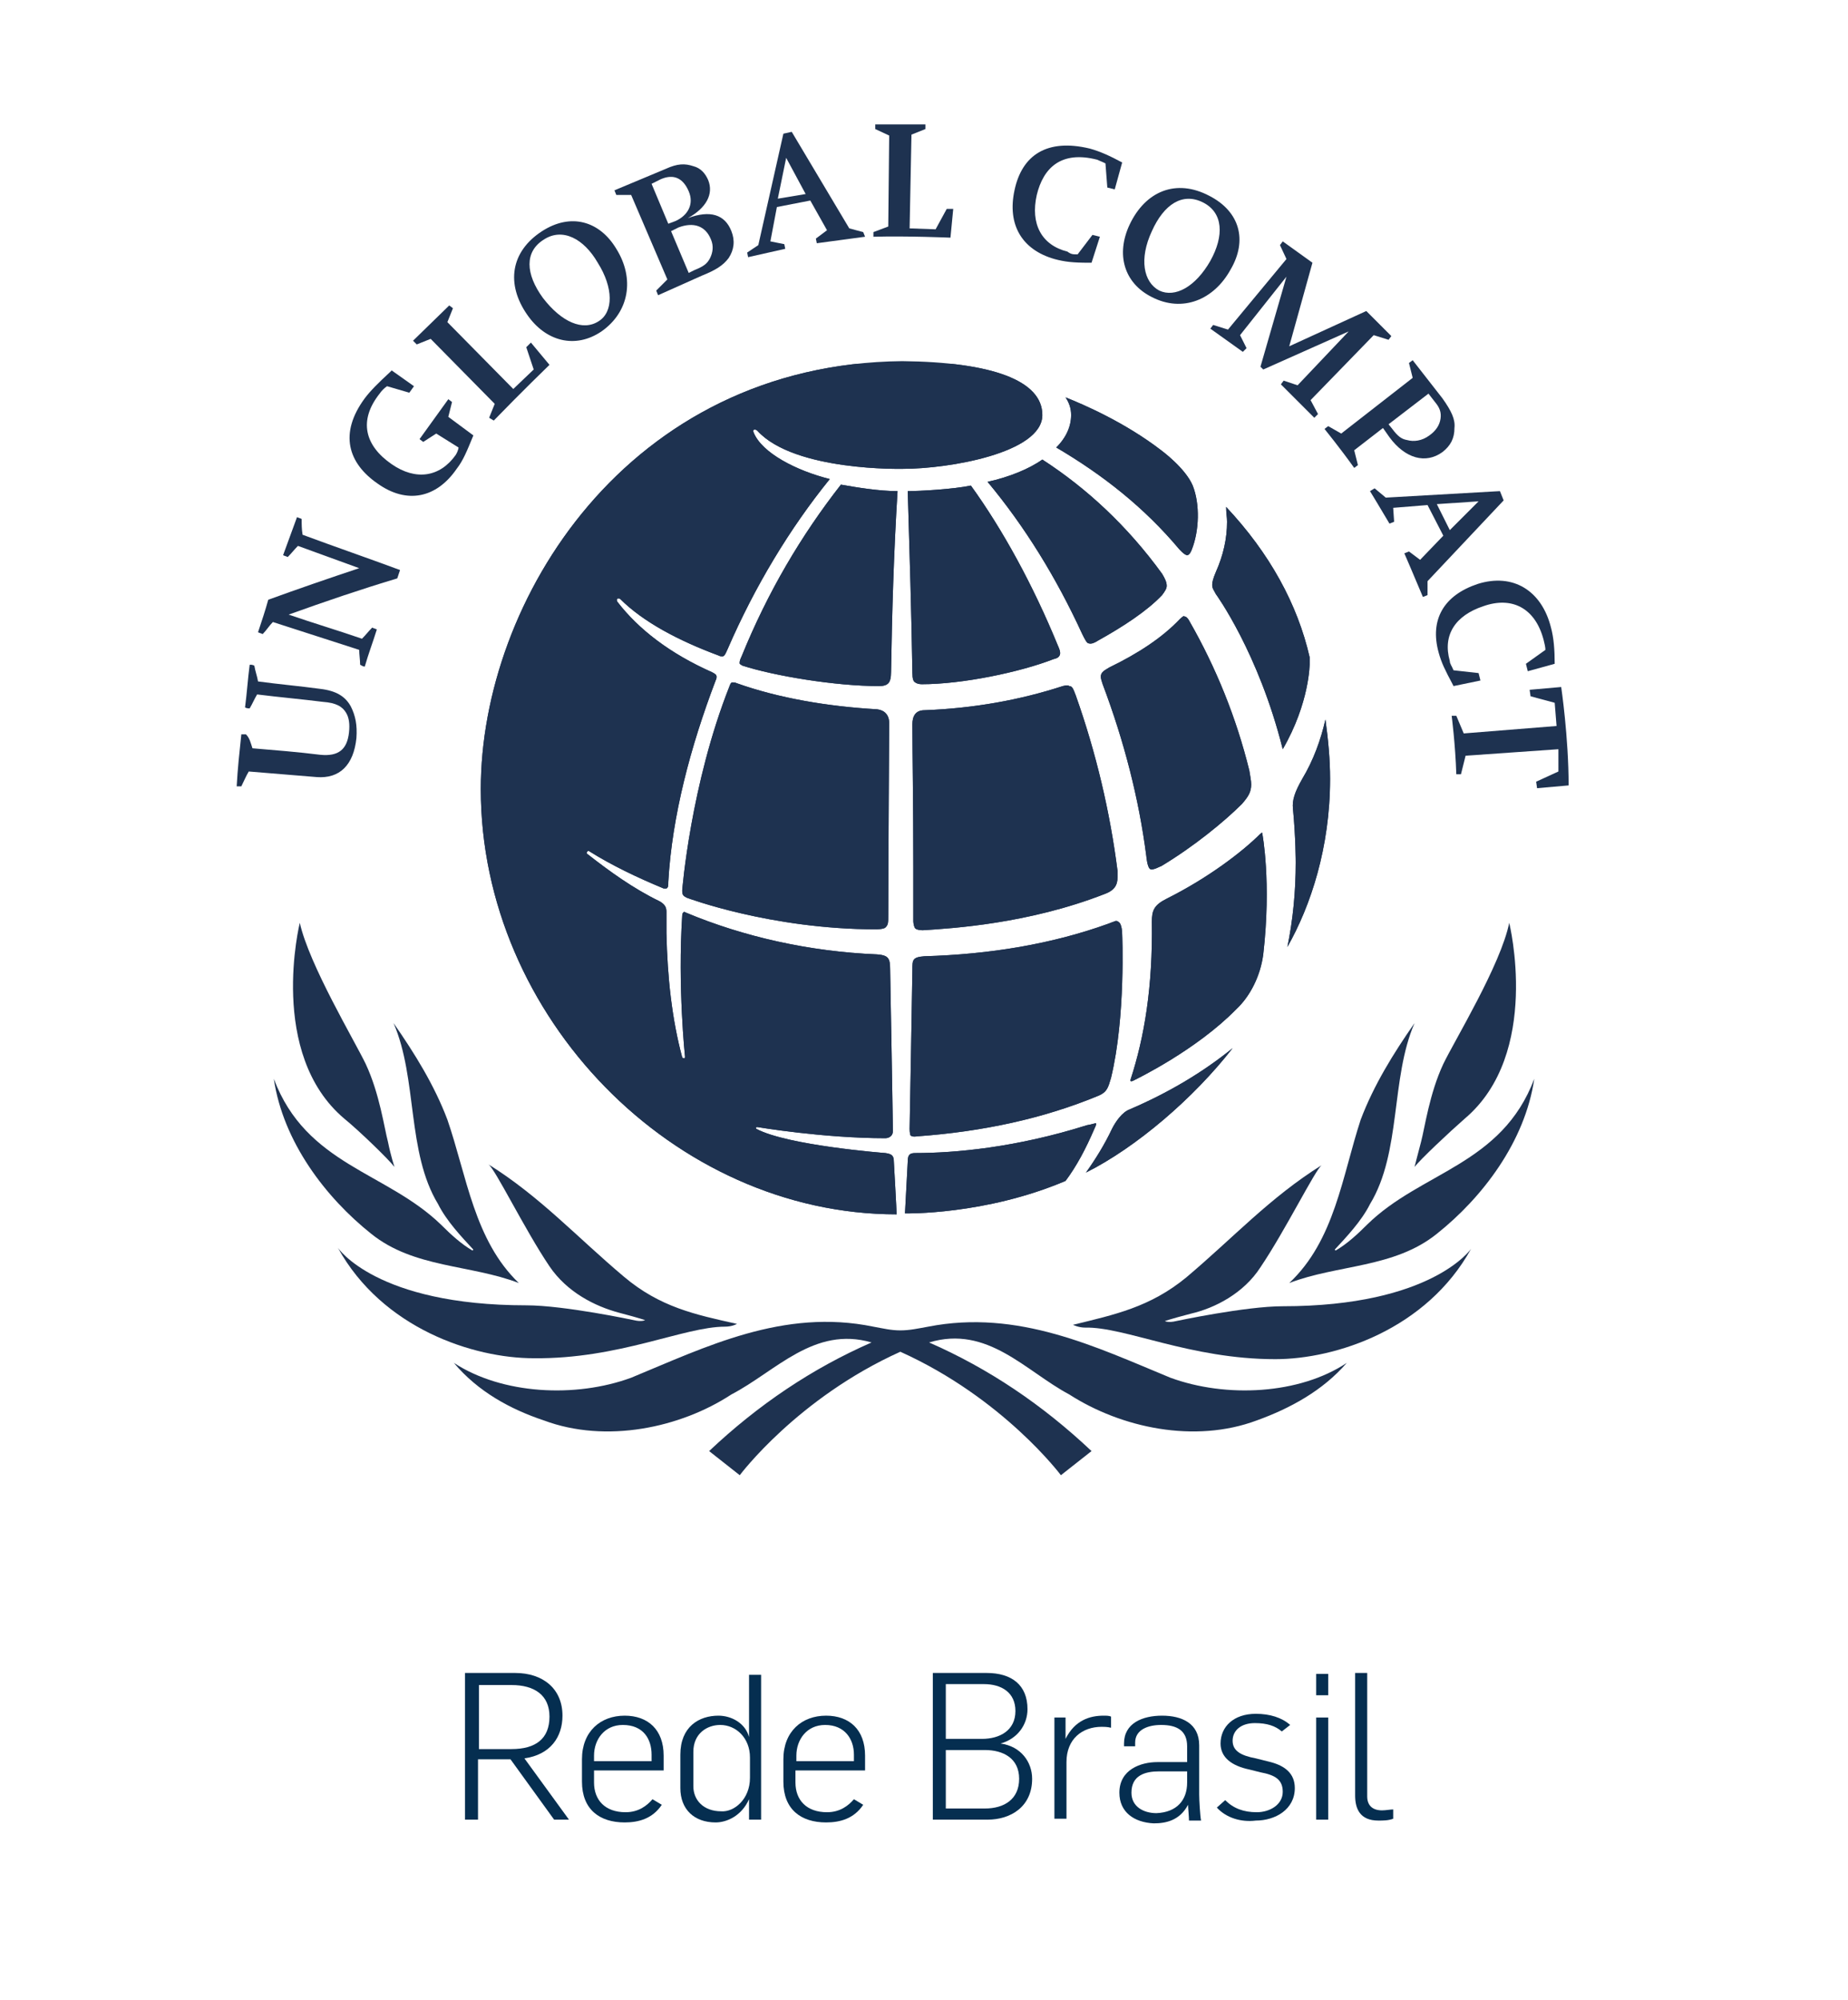<?xml version="1.0" encoding="utf-8"?>
<!-- Generator: Adobe Illustrator 24.1.0, SVG Export Plug-In . SVG Version: 6.00 Build 0)  -->
<svg version="1.1" id="Layer_1" xmlns="http://www.w3.org/2000/svg" xmlns:xlink="http://www.w3.org/1999/xlink" x="0px" y="0px"
	 viewBox="0 0 199.1 215.4" style="enable-background:new 0 0 199.1 215.4;" xml:space="preserve">
<style type="text/css">
	.st0{fill:#052E50;}
	.st1{clip-path:url(#SVGID_2_);}
	.st2{fill:#2E5073;}
	.st3{clip-path:url(#SVGID_4_);fill:#1E3250;}
	.st4{clip-path:url(#SVGID_6_);fill:#1E3250;}
</style>
<g>
	<path class="st0" d="M50.1,180.2h5.4c3,0,5.1,1.7,5.1,4.6c0,2.3-1.3,4.2-4.1,4.6l4.8,6.6h-1.6l-4.7-6.5h-3.5v6.5h-1.4V180.2z
		 M55.1,188.4c2.6,0,4.1-1.1,4.1-3.5c0-2.3-1.6-3.4-4.1-3.4h-3.5v6.9H55.1z"/>
	<path class="st0" d="M62.7,191.9v-2.4c0-3,2-4.7,4.6-4.7c2.5,0,4.2,1.5,4.2,4.3v1.6H64v1.3c0,1.9,1.2,3.2,3.4,3.2
		c1.4,0,2.3-0.7,2.9-1.4l1,0.6c-1,1.5-2.5,1.9-4,1.9C64.6,196.3,62.7,194.9,62.7,191.9z M70.2,189.8V189c0-1.7-0.9-3.2-3.1-3.2
		c-2,0-3.1,1.6-3.1,3.3v0.6H70.2z"/>
	<path class="st0" d="M73.3,192.6v-3.6c0-3,2-4.2,4.1-4.2c1.4,0,2.9,0.8,3.3,2.3h0v-6.7H82V196h-1.3v-2.2h0
		c-0.8,1.8-2.4,2.5-3.6,2.5C74.8,196.3,73.3,194.9,73.3,192.6z M80.8,191.5v-2.2c0-2.1-1.5-3.5-3.2-3.5c-1.4,0-2.9,0.9-2.9,2.9v3.7
		c0,1.5,1.1,2.7,3,2.7C79.1,195.2,80.8,193.8,80.8,191.5z"/>
	<path class="st0" d="M84.4,191.9v-2.4c0-3,2-4.7,4.6-4.7c2.5,0,4.2,1.5,4.2,4.3v1.6h-7.5v1.3c0,1.9,1.2,3.2,3.4,3.2
		c1.4,0,2.3-0.7,2.9-1.4l1,0.6c-1,1.5-2.5,1.9-4,1.9C86.3,196.3,84.4,194.9,84.4,191.9z M92,189.8V189c0-1.7-1-3.2-3.1-3.2
		c-2,0-3.1,1.6-3.1,3.3v0.6H92z"/>
	<path class="st0" d="M100.5,180.2h5.8c2.7,0,4.4,1.3,4.4,3.9c0,1.7-1.1,3.2-2.9,3.7v0c2.2,0.3,3.4,2,3.4,3.8c0,3-2.3,4.4-4.8,4.4
		h-5.9V180.2z M105.8,187.3c1.9,0,3.6-0.9,3.6-3c0-2-1.5-2.9-3.4-2.9h-4.1v5.9H105.8z M106.1,194.8c2.1,0,3.7-1,3.7-3.2
		c0-2.2-1.7-3.1-3.7-3.1h-4.2v6.3H106.1z"/>
	<path class="st0" d="M113.5,185h1.3v2.3h0c1-2,2.6-2.5,4.1-2.5c0.3,0,0.6,0,0.8,0.1v1.2c-0.4-0.1-0.8-0.1-1-0.1
		c-2.1,0-3.8,1.3-3.8,3.8v6.1h-1.3V185z"/>
	<path class="st0" d="M120.6,193.1c0-2.5,2.3-3.3,4.1-3.3h3.2v-1.7c0-1.7-1.1-2.3-2.8-2.3c-1.4,0-2.8,0.5-2.8,1.9v0.4h-1.2v-0.3
		c0-2.2,2-3,4.1-3c2.1,0,4,0.8,4,3.2v5.3c0,0.6,0.1,2.3,0.2,2.8h-1.3c0-0.4-0.1-1.4-0.1-1.7h0c-0.9,1.7-2.4,2-3.7,2
		C122.2,196.3,120.6,195.2,120.6,193.1z M127.9,192v-1.2h-3c-1.5,0-3,0.4-3,2.3c0,1.5,1.3,2.2,2.7,2.2
		C126.8,195.2,127.9,193.9,127.9,192z"/>
	<path class="st0" d="M131.1,194.7l0.9-0.8c0.9,0.9,2,1.3,3.4,1.3c1.4,0,2.8-0.8,2.8-2.2c0-1.3-0.8-1.8-2.4-2.1l-1.2-0.3
		c-1.9-0.4-3.1-1.3-3.1-2.8c0-1.8,1.4-3.2,3.8-3.2c1.5,0,2.8,0.4,3.7,1.2l-0.9,0.7c-0.7-0.6-1.6-0.9-2.9-0.9c-1.5,0-2.4,0.8-2.4,1.9
		c0,1.1,0.9,1.6,2.5,1.9l1.6,0.4c1.5,0.4,2.6,1.2,2.6,2.8c0,2.3-2.1,3.5-4.2,3.5C133.7,196.3,132.1,195.8,131.1,194.7z"/>
	<path class="st0" d="M141.8,180.3h1.3v2.3h-1.3V180.3z M141.8,185h1.3v11h-1.3V185z"/>
	<path class="st0" d="M146,193.4v-13.2h1.3v13.3c0,0.9,0.5,1.5,1.6,1.5c0.4,0,0.9-0.1,1.2-0.1v1c-0.5,0.2-1.1,0.2-1.6,0.2
		C146.5,196.1,146,194.8,146,193.4z"/>
</g>
<g>
	<defs>
		<rect id="SVGID_1_" x="16.4" y="13.4" width="160.5" height="152"/>
	</defs>
	<clipPath id="SVGID_2_">
		<use xlink:href="#SVGID_1_"  style="overflow:visible;"/>
	</clipPath>
	<g class="st1">
		<path class="st2" d="M25.1,177.7h3.1l2.6,11.5h0l3-11.5h2.6l3,11.6h0l2.6-11.6h3.1L41,194.2h-2.8l-3-11.6h0l-3,11.6h-2.9
			L25.1,177.7z"/>
		<path class="st2" d="M47.2,177.7h11.4v2.7h-8.3v4h7.4v2.7h-7.4v4.3h8.4v2.7H47.2V177.7z"/>
		<path class="st2" d="M66.2,190.3l2.8-1.1c0.6,1.6,2.1,2.5,4,2.5c1.7,0,3.2-0.6,3.2-2.2c0-1.2-1-1.8-2.3-2.1l-2.8-0.7
			c-2.2-0.6-3.9-1.5-3.9-4.4c0-3.1,2.7-4.9,5.9-4.9c2.7,0,4.7,0.9,5.8,3.4l-2.5,1.1c-0.7-1.4-1.9-1.9-3.5-1.9
			c-1.3,0-2.6,0.6-2.6,2.1c0,1.2,1.1,1.7,2.4,2l2.8,0.7c2,0.5,3.8,1.6,3.8,4.6c0,3-2.7,5-6.3,5C69.8,194.3,67,193.1,66.2,190.3z"/>
		<path class="st2" d="M81.6,188.4v-10.8h3.1v10.4c0,2,1,3.5,3.4,3.5c2.2,0,3.4-1.2,3.4-3.5v-10.4h3.1v10.5c0,3.9-2.6,6.2-6.4,6.2
			C84.2,194.3,81.6,192.4,81.6,188.4z"/>
		<path class="st2" d="M97.7,177.7h6.7c3.2,0,5.6,1.8,5.6,5.2c0,2.5-1.7,5.1-5.4,5.1h-3.8v6.2h-3.1V177.7z M104,185.4
			c1.8,0,3-0.9,3-2.6c0-1.9-1.3-2.6-3-2.6h-3.2v5.1H104z"/>
		<path class="st2" d="M112.2,177.7h6.7c3.2,0,5.6,1.8,5.6,5.2c0,2.5-1.7,5.1-5.4,5.1h-3.8v6.2h-3.1V177.7z M118.6,185.4
			c1.8,0,3-0.9,3-2.6c0-1.9-1.3-2.6-3-2.6h-3.2v5.1H118.6z"/>
		<path class="st2" d="M126.3,188.7v-5.3c0-3.9,3.3-6.1,6.6-6.1c3.6,0,6.7,2.3,6.7,6v4.9c0,3.9-3.3,6.1-6.6,6.1
			C129.5,194.4,126.3,192.4,126.3,188.7z M136.6,188.5v-5.3c0-2-1.7-3.1-3.6-3.1c-1.6,0-3.5,0.8-3.5,3.2v5.3c0,2,1.7,3.1,3.6,3.1
			C134.6,191.6,136.6,190.8,136.6,188.5z"/>
		<path class="st2" d="M142.5,177.7h6.5c3.1,0,5.6,1.8,5.6,5.2c0,2-1,4-3.3,4.8l4.1,6.5h-3.3l-3.8-6.2h-2.7v6.2h-3.1V177.7z
			 M148.6,185.4c1.8,0,3-0.9,3-2.6c0-1.9-1.3-2.6-3-2.6h-3v5.1H148.6z"/>
		<path class="st2" d="M161,180.3h-4.7v-2.6h12.5v2.6H164v13.8h-3V180.3z"/>
	</g>
</g>
<g>
	<defs>
		<path id="SVGID_3_" d="M118,121c-0.1,0-0.3,0.1-0.9,0.2c-7.6,2.4-14.2,3-18.5,3c-0.6,0-0.8,0.2-0.8,0.9l-0.3,5.6
			c0,0,8.6,0.2,17.3-3.5c1.2-1.6,2.2-3.5,3.1-5.6c0.1-0.2,0.2-0.4,0.2-0.6C118.2,121,118.1,121,118,121C118,121,118,121,118,121
			 M121.7,119.5c-0.8,0.3-1.5,1.3-1.9,2.1c-0.8,1.7-1.8,3.3-2.8,4.7c5.4-2.7,11.6-8,15.8-13.4C129.6,115.5,125.9,117.7,121.7,119.5
			 M119.4,99.5c-6.1,2.2-12.8,3.3-19.8,3.5c-1.3,0.1-1.3,0.4-1.3,1.4c-0.1,6.2-0.2,12-0.3,17.2c0,0,0,0.5,0.1,0.7
			c0.2,0.2,0.7,0.1,0.7,0.1c7-0.5,13.6-1.9,19.6-4.4c0.9-0.4,1-0.9,1.3-1.9c1.6-6.6,1.2-15.5,1.2-15.5s0-1.1-0.4-1.3
			c-0.1-0.1-0.2-0.1-0.3-0.1C119.9,99.3,119.4,99.5,119.4,99.5 M135.8,89.8c-2,2-5.7,4.8-10.1,7c-1.4,0.7-1.6,1.3-1.6,2.5
			c0.1,7-0.8,12.4-2.3,17c0,0-0.1,0.3,0.3,0.1c0.4-0.2,6.8-3.3,11.1-7.7c1.5-1.4,2.6-3.6,2.9-5.9c0.9-7.8-0.1-13-0.1-13
			c0-0.1,0-0.1-0.1-0.1C135.9,89.8,135.8,89.8,135.8,89.8 M140.3,83.9c-0.8,1.4-1.1,2.3-1,3.2c0.3,3.1,0.3,5.8,0.3,5.8
			c0,3.1-0.3,6.2-0.9,9.1c2.5-4.4,4.6-10.7,4.6-18.1c0-2.1-0.2-4.2-0.5-6.4C142.3,79.7,141.5,81.9,140.3,83.9 M114.5,73.9
			c-4.6,1.5-9.6,2.4-14.9,2.6c-1,0-1.3,0.7-1.3,1.5c0,3.3,0.1,8.4,0.1,15.4c0,1.8,0,4.1,0,5.8c0,0,0,0.5,0.2,0.8
			c0.1,0.1,0.4,0.2,0.8,0.2c3.2-0.2,11.4-0.7,19.6-3.9c1.1-0.4,1.4-1,1.4-1.8c0-0.2,0-0.5,0-0.7c-0.8-6.3-2.3-12.7-4.5-18.9
			c-0.3-0.8-0.4-1-0.7-1C115.1,73.8,114.9,73.8,114.5,73.9 M78.6,73.9c-4.2,10.6-5.1,22-5.1,22c0,0.5,0.1,0.6,0.5,0.8
			c0,0,9,3.4,20.4,3.4c0,0,0.8,0,1-0.2c0.3-0.3,0.3-0.5,0.3-1.4c0-5.6,0.1-20.6,0.1-20.6c0-0.9-0.5-1.4-1.3-1.5
			c-5.3-0.3-10.6-1.2-15.1-2.8c-0.2-0.1-0.4-0.1-0.5-0.1C78.8,73.5,78.7,73.6,78.6,73.9 M127.1,66.7c-1.9,2-4.5,3.7-7.6,5.2
			c-0.7,0.4-0.9,0.6-0.9,1c0,0.2,0.1,0.5,0.2,0.8c2.3,6.1,3.9,12.3,4.7,18.5c0,0,0.1,1.2,0.4,1.4c0.3,0.2,1.1-0.3,1.2-0.3
			c3.5-2.1,6.8-4.8,8.7-6.7c0.7-0.8,1-1.3,1-2.1c0-0.4-0.1-0.9-0.2-1.5c-1.4-5.7-3.6-11.1-6.4-16c-0.2-0.4-0.4-0.6-0.6-0.6h0
			c0,0,0,0,0,0C127.6,66.3,127.4,66.4,127.1,66.7 M132.2,56.2c0,1.8-0.4,3.6-1.2,5.4c-0.3,0.7-0.4,1.1-0.4,1.4c0,0.4,0.2,0.6,0.4,1
			c0,0,4.6,6.3,7.2,16.7c2.9-5,2.9-9.2,2.9-9.2c0-0.3,0-0.5,0-0.7c-1.3-5.7-4.3-11.2-9-16.2C132.1,55.3,132.2,55.7,132.2,56.2
			 M97.8,52.9c0.2,6.7,0.4,13.3,0.5,19.6c0,0.6,0.1,0.9,0.3,1c0.1,0.1,0.4,0.2,0.7,0.2c4.4,0,10.6-1.3,14.2-2.7
			c0.4-0.1,0.6-0.2,0.7-0.5c0.1-0.3-0.2-0.9-0.2-0.9c-2.7-6.6-6-12.6-9.4-17.3C102.7,52.7,99.1,52.9,97.8,52.9 M79.9,70.7
			c-0.3,0.6-0.2,0.8-0.2,0.8c0.1,0.1,0.3,0.2,0.3,0.2c3.4,1.1,10,2.2,14.7,2.2c0.5,0,0.8-0.1,1-0.3c0.2-0.2,0.3-0.6,0.3-1.2
			c0.1-6.4,0.3-13,0.7-19.5c-2,0-4.4-0.4-6.1-0.7C86.3,57.7,82.7,63.8,79.9,70.7 M106.4,51.9c4,4.8,7.4,10.3,10.2,16.4
			c0.3,0.6,0.5,1,0.7,1c0.3,0.1,0.7-0.1,1-0.3c2.7-1.5,5.3-3.2,6.9-4.9c0.3-0.4,0.5-0.7,0.5-1c0-0.4-0.2-0.8-0.5-1.3
			c-3.7-5.1-8.1-9.2-12.9-12.3C110.9,50.5,108.7,51.4,106.4,51.9 M115.4,44.7c0,1.2-0.5,2.4-1.6,3.5c5.1,3,9.5,6.5,13.2,10.9
			c0,0,0.6,0.7,0.9,0.7c0.3,0,0.5-0.6,0.5-0.6c0.8-2,0.9-4.9,0.1-6.9c-0.8-1.9-3.4-3.8-3.4-3.8c-3.9-3-8.3-4.9-10.3-5.7
			C115.2,43.4,115.4,44,115.4,44.7 M51.8,85c0,24.5,20.8,45.8,44.8,45.8c0-0.4-0.3-5.7-0.3-5.7c0-0.6-0.2-0.8-0.9-0.9
			c0,0-10.5-0.8-13.9-2.6c-0.1-0.1-0.1-0.2,0.1-0.2c0,0,7.1,1.2,13.8,1.2c0,0,0.8,0,0.8-0.8c0-0.8-0.3-17.4-0.3-17.4
			c0-1.2-0.2-1.5-1.4-1.6c-7.3-0.3-14.4-1.9-20.6-4.5c-0.2-0.1-0.2-0.1-0.3,0c-0.1,0.1-0.1,0.3-0.1,0.3c-0.5,7.7,0.3,15.2,0.3,15.2
			c0,0.1,0,0.2-0.1,0.2c-0.1,0-0.2-0.1-0.2-0.1c-1.1-4.1-1.6-8.6-1.7-13.4c0-0.3,0-2.3,0-2.3c0-0.5-0.2-0.8-0.7-1.1
			c-2.9-1.4-5.5-3.3-7.8-5.1c0,0-0.2-0.1,0-0.3c0.1-0.1,0.2,0,0.2,0c2.4,1.5,5.1,2.8,8,4l0.3,0c0.2-0.1,0.2-0.3,0.2-0.7
			c0.4-7.1,2.4-14.6,5.1-21.7c0.1-0.2,0.1-0.3,0.1-0.4c0-0.2-0.1-0.3-0.5-0.5c-4.5-2-7.9-4.6-10.2-7.6c0,0-0.1-0.2,0-0.3
			c0.1-0.1,0.3,0,0.3,0c2.5,2.5,6.3,4.5,10.6,6.1c0.2,0.1,0.3,0.1,0.4,0.1c0.2,0,0.3-0.1,0.6-0.8c2.9-6.7,6.7-13,11-18.3
			c-3.6-0.9-7.3-2.8-8.2-5c0,0-0.1-0.2,0-0.3c0.2-0.1,0.4,0.1,0.4,0.1c4,4.4,15.7,4.1,15.7,4.1c4.9,0,15-1.7,15-5.8
			c0-3.7-5.4-5.7-15.1-5.8C67.6,39.2,51.8,64.7,51.8,85"/>
	</defs>
	<use xlink:href="#SVGID_3_"  style="overflow:visible;fill:#1E3250;"/>
	<clipPath id="SVGID_4_">
		<use xlink:href="#SVGID_3_"  style="overflow:visible;"/>
	</clipPath>
	<rect x="51.8" y="39.2" class="st3" width="91.5" height="91.8"/>
</g>
<g>
	<defs>
		<rect id="SVGID_5_" x="16.4" y="13.4" width="160.5" height="152"/>
	</defs>
	<clipPath id="SVGID_6_">
		<use xlink:href="#SVGID_5_"  style="overflow:visible;"/>
	</clipPath>
	<path class="st4" d="M29.5,116.2c3.5,9.3,12.1,10,18,15.7c1.1,1.1,2.2,2.1,3.4,2.8l0.1-0.1c-1.3-1.4-2.9-3.1-3.8-4.9
		c-3.4-5.6-2.2-13.5-4.8-19.5c2.3,3.3,4.4,6.7,5.8,10.4c2.1,6.1,2.9,13,7.7,17.6c-5.2-2-11.3-1.6-15.9-5.3
		C35.1,129,30.5,123,29.5,116.2"/>
	<path class="st4" d="M78.1,142.9c0.8,0,1.3-0.3,1.3-0.3c-4.5-1-8.3-1.8-12.2-5.1c-5.1-4.3-9-8.6-14.6-12.1c0.7,0.4,3.9,7,6.6,11
		c1.9,2.8,4.9,4.3,7.5,5c2.3,0.6,2.8,0.8,2.8,0.8s-0.4,0.2-1.2,0c0,0-7.5-1.6-11.6-1.6c-16.2,0-20.3-6.2-20.3-6.2
		c4.8,8.7,14.6,11.9,21.1,11.9C66.7,146.4,73.7,142.9,78.1,142.9"/>
	<path class="st4" d="M137.4,146.4c6.5,0,16.3-3.2,21.1-11.9c0,0-4.2,6.2-20.3,6.2c-4,0-11.5,1.6-11.5,1.6c-0.8,0.2-1.2,0-1.2,0
		s0.5-0.2,2.8-0.8c2.6-0.6,5.7-2.2,7.5-5c2.7-4,5.9-10.5,6.6-11c-5.6,3.5-9.5,7.8-14.6,12.1c-3.9,3.2-7.7,4-12.2,5.1
		c0,0,0.6,0.3,1.3,0.3C121.2,142.9,128.2,146.4,137.4,146.4"/>
	<path class="st4" d="M37.1,120.5c1.6,1.3,4.8,4.4,5.4,5.2c0,0-0.4-1.2-0.7-2.7c-0.4-1.5-0.9-5.2-2.4-8.4
		c-1.2-2.5-6.1-10.7-7.1-15.2C32.3,99.4,28.8,113.5,37.1,120.5"/>
	<path class="st4" d="M138.9,138.2c5.2-2,11.3-1.6,15.9-5.3c4.9-3.9,9.5-9.9,10.5-16.7c-3.5,9.3-12.2,10-18,15.7
		c-1.1,1.1-2.2,2.1-3.4,2.8l-0.1-0.1c1.3-1.4,2.9-3.1,3.8-4.9c3.4-5.6,2.2-13.5,4.8-19.5c-2.3,3.3-4.4,6.7-5.8,10.4
		C144.6,126.7,143.8,133.6,138.9,138.2"/>
	<path class="st4" d="M126.1,148.4c-8-3.3-16.4-7.4-26.1-5.5c-1.1,0.2-2,0.4-3,0.4c-1,0-1.8-0.2-2.9-0.4c-9.7-2-18.1,2.2-26.1,5.5
		c-6,2.2-13.9,1.8-19.1-1.6c2.6,3.1,6.1,5,9.7,6.2c6.7,2.5,14.7,0.8,20.2-2.8c4.8-2.5,8.9-7.4,15.1-5.6c-6.4,2.8-12.2,6.7-17.5,11.7
		l3.3,2.6c0,0,6.2-8.3,17.3-13.3c11.1,5,17.3,13.3,17.3,13.3l3.3-2.6c-5.3-5-11.1-8.9-17.5-11.7c6.3-1.9,10.4,3.1,15.1,5.6
		c5.6,3.6,13.5,5.3,20.2,2.8c3.6-1.3,7.1-3.2,9.7-6.2C140,150.2,132.1,150.6,126.1,148.4"/>
	<path class="st4" d="M157.8,120.5c8.3-7,4.8-21.1,4.8-21.1c-0.9,4.5-5.9,12.7-7.1,15.2c-1.5,3.2-2,6.9-2.4,8.4
		c-0.4,1.5-0.7,2.7-0.7,2.7C153,124.9,156.2,121.9,157.8,120.5"/>
	<path class="st4" d="M27.2,80.6c2.4,0.2,4.9,0.4,7.3,0.7c2,0.2,2.9-0.6,3.1-2.4c0.1-0.9,0-1.6-0.3-2.1c-0.4-0.7-1.1-1.1-2.5-1.2
		c-2.4-0.3-4.7-0.5-7.1-0.8c-0.3,0.5-0.5,1-0.8,1.5c-0.2,0-0.3,0-0.5-0.1c0.2-1.5,0.3-3.1,0.5-4.6c0.2,0,0.3,0,0.5,0.1
		c0.1,0.6,0.3,1.1,0.4,1.7c2.2,0.3,4.5,0.5,6.7,0.8c1.7,0.2,2.7,0.8,3.3,1.9c0.5,1,0.7,2,0.6,3.4c-0.3,2.9-1.8,4.4-4.3,4.2
		c-2.4-0.2-4.9-0.4-7.3-0.6c-0.3,0.5-0.5,1-0.8,1.6c-0.2,0-0.3,0-0.5,0c0.1-1.9,0.3-3.7,0.5-5.6c0.2,0,0.3,0,0.5,0
		C26.9,79.5,27,80,27.2,80.6"/>
	<path class="st4" d="M31.1,66.2c2.6,0.9,5.3,1.7,7.9,2.6c0.4-0.4,0.7-0.8,1.1-1.2c0.2,0.1,0.3,0.1,0.5,0.2c-0.4,1.3-0.9,2.6-1.3,4
		c-0.2,0-0.3-0.1-0.5-0.2c0-0.5-0.1-1.1-0.1-1.6c-3.1-1-6.2-2-9.3-3c-0.4,0.4-0.7,0.9-1.1,1.3c-0.2-0.1-0.3-0.1-0.5-0.2
		c0.4-1.2,0.8-2.4,1.1-3.5c3.3-1.2,6.5-2.3,9.8-3.4c-2.2-0.8-4.4-1.6-6.6-2.4c-0.4,0.4-0.7,0.8-1.1,1.2c-0.2-0.1-0.3-0.1-0.5-0.2
		c0.5-1.4,1-2.7,1.5-4.1c0.2,0.1,0.3,0.1,0.5,0.2c0,0.6,0,1.1,0.1,1.7c3.5,1.3,7,2.5,10.5,3.8c-0.1,0.3-0.2,0.6-0.3,0.9
		C38.8,63.5,35,64.8,31.1,66.2"/>
	<path class="st4" d="M48.3,44.9l2.7,2c-0.7,1.7-1.1,2.7-1.8,3.6c-2.2,3.2-5.4,3.8-8.5,1.6c-3.2-2.2-4.2-5.4-1.4-9.2
		c0.6-0.8,1.5-1.7,2.7-2.8l0.2-0.2l2.4,1.7l-0.5,0.7l-2.4-0.7c-0.3,0.2-0.6,0.5-0.8,0.8c-2.3,2.9-1.6,5.6,1.3,7.6
		c2.6,1.8,5.2,1.4,6.9-1c0.3-0.5,0.3-0.8,0.3-0.8L47,46.7l-1.4,0.9l-0.4-0.3l3.1-4.3l0.4,0.3L48.3,44.9z"/>
	<path class="st4" d="M53.3,43.5l-6.9-7l-1.5,0.6l-0.4-0.4l3.9-3.8l0.4,0.3l-0.6,1.5l7.1,7.2l2.2-2.1l-0.8-2.4l0.5-0.5l2,2.4
		c0,0-3,2.9-6,6L52.7,45L53.3,43.5z"/>
	<path class="st4" d="M66.4,26.8c-1.8-3-4.9-3.9-8-1.9c-3.4,2.2-3.9,5.7-1.6,9c2,2.9,5.2,3.7,8,1.8C67.8,33.6,68.4,30,66.4,26.8
		 M64.5,34.6c-1.7,1.1-4,0.1-6-2.5c-1.9-2.6-2-5,0.1-6.3c2-1.3,4.3-0.1,5.8,2.5C66.1,31,66.1,33.6,64.5,34.6"/>
	<path class="st4" d="M78.8,24.9c-0.7-1.8-2.3-2.3-4.7-1.4c2-1.1,2.8-2.6,2.2-4.1c-0.3-0.7-0.8-1.3-1.6-1.5c-0.9-0.3-1.7-0.3-3,0.3
		l-5.5,2.3l0.2,0.5l1.6,0l3.9,9.1l-1.2,1.2l0.2,0.5l4.7-2.1c1.5-0.6,2.3-1.1,2.9-1.9C79.1,26.9,79.2,25.9,78.8,24.9 M70.2,19.8
		l1-0.5c1.4-0.6,2.4-0.1,3,1.3c0.6,1.4-0.1,2.6-1.4,3.2L72,24.1L70.2,19.8z M76.5,27.8c-0.3,0.6-0.7,0.9-1.7,1.3l-0.6,0.3l-1.9-4.5
		l0.8-0.4c1.6-0.6,2.9-0.2,3.5,1.3C76.9,26.5,76.8,27.2,76.5,27.8"/>
	<path class="st4" d="M93,25l-1.5-0.4l-6.2-10.4l-0.9,0.2l-2.7,12l-1.2,0.8l0.1,0.5l4-0.9l-0.1-0.5L83,26l0.7-3.7l3.6-0.7l1.8,3.2
		l-1.2,0.9l0.1,0.5l5.2-0.7L93,25z M83.8,21.4l0.9-4.4l2.1,3.9L83.8,21.4z"/>
	<path class="st4" d="M95.7,24.4l0.1-9.8l-1.5-0.7l0-0.5c2.8-0.1,5.4,0,5.4,0l0,0.5l-1.5,0.6L98,24.6l2.8,0.1l1.2-2.2l0.7,0
		l-0.3,3.1c0,0-4.6-0.2-8.3-0.1l0-0.5L95.7,24.4z"/>
	<path class="st4" d="M116.1,27.4l1.6-2.1l0.8,0.2l-0.9,2.8l-0.3,0c-1.7,0-2.6-0.1-3.7-0.4c-3.5-1-5.1-3.7-4.3-7.4
		c0.8-3.8,3.5-5.6,8.1-4.5c1.1,0.3,2.2,0.8,3.5,1.5l-0.8,2.9l-0.8-0.2l-0.2-2.6c0,0-0.4-0.2-0.9-0.4c-3.9-1-5.8,0.9-6.5,3.8
		c-0.7,3.1,0.5,5.4,3.3,6.1C115.4,27.4,115.6,27.4,116.1,27.4"/>
	<path class="st4" d="M138.9,37.3l8.3-3.8l2.7,2.7l-0.3,0.4l-1.6-0.5l-6.8,7l0.8,1.5l-0.4,0.4c-1.8-1.8-3.6-3.6-3.6-3.6l0.3-0.4
		l1.5,0.5l5.5-5.8l-9.2,4.1l-0.3-0.3l2.8-9.7l-5,6.3l0.7,1.4l-0.4,0.4l-3.5-2.5l0.3-0.4l1.6,0.5l6.3-7.6l-0.7-1.5l0.3-0.4l3.2,2.3
		L138.9,37.3z"/>
	<path class="st4" d="M155.4,42.9l-3.2-4.1l-0.4,0.3l0.4,1.6l-7.7,6l-1.4-0.8l-0.4,0.3c0,0,1.7,2.1,3.2,4.2l0.4-0.3l-0.4-1.6
		l3.1-2.4l0.7,1c1.7,2.3,3.9,2.9,5.7,1.6c0.9-0.7,1.3-1.5,1.3-2.6C156.8,45.2,156.4,44.3,155.4,42.9 M155.2,45.1
		c-0.1,0.7-0.5,1.3-1.2,1.8c-0.8,0.6-1.7,0.7-2.4,0.5c-0.6-0.1-1-0.4-1.6-1.2l-0.4-0.5l4.3-3.3l0.7,0.9
		C155.1,43.9,155.3,44.4,155.2,45.1"/>
	<path class="st4" d="M162,53.9l-0.4-1l-12.3,0.7l-1.2-1l-0.5,0.3c0,0,1.1,1.8,2.1,3.5l0.5-0.2l-0.1-1.5l3.7-0.3l1.7,3.3l-2.5,2.6
		l-1.2-0.9l-0.5,0.2c0,0,1,2.3,2,4.7l0.5-0.2l0-1.5L162,53.9z M154.8,54.3l4.5-0.3l-3.1,3.1L154.8,54.3z"/>
	<path class="st4" d="M156.6,72.2l2.7,0.3l0.2,0.8l-2.9,0.6l-0.1-0.2c-0.8-1.5-1.2-2.3-1.5-3.4c-1-3.6,0.6-6.2,4.2-7.4
		c3.8-1.2,6.9,0.7,7.9,4.7c0.3,1.1,0.4,2.4,0.4,3.9l-2.9,0.8l-0.2-0.8l2.1-1.5c0-0.3-0.1-0.7-0.2-1.1c-0.9-3.4-3.4-4.7-6.5-3.6
		c-3,1-4.4,3.1-3.6,5.9C156.2,71.5,156.4,71.7,156.6,72.2L156.6,72.2z"/>
	<path class="st4" d="M167.9,80.7l-10,0.7l-0.5,2l-0.5,0c-0.1-3.2-0.5-6.3-0.5-6.3l0.5,0l0.8,1.9l10-0.8l-0.2-2.5l-2.6-0.7l-0.1-0.7
		l3.4-0.3c0,0,0.8,5.4,0.8,10.6l-3.4,0.3l-0.1-0.7l2.4-1.1L167.9,80.7z"/>
	<path class="st4" d="M130.3,21.1c-3.6-1.9-6.9-0.5-8.6,3.1c-1.5,3.2-0.6,6.3,2.4,7.8c3.3,1.7,6.7,0.3,8.5-3
		C134.4,25.9,133.6,22.8,130.3,21.1 M130.4,28.1c-1.6,2.8-3.8,4-5.5,3.2c-1.7-0.9-2.2-3.4-0.8-6.4c1.3-2.9,3.3-4.2,5.5-3.1
		C131.8,22.9,131.9,25.4,130.4,28.1"/>
</g>
</svg>
